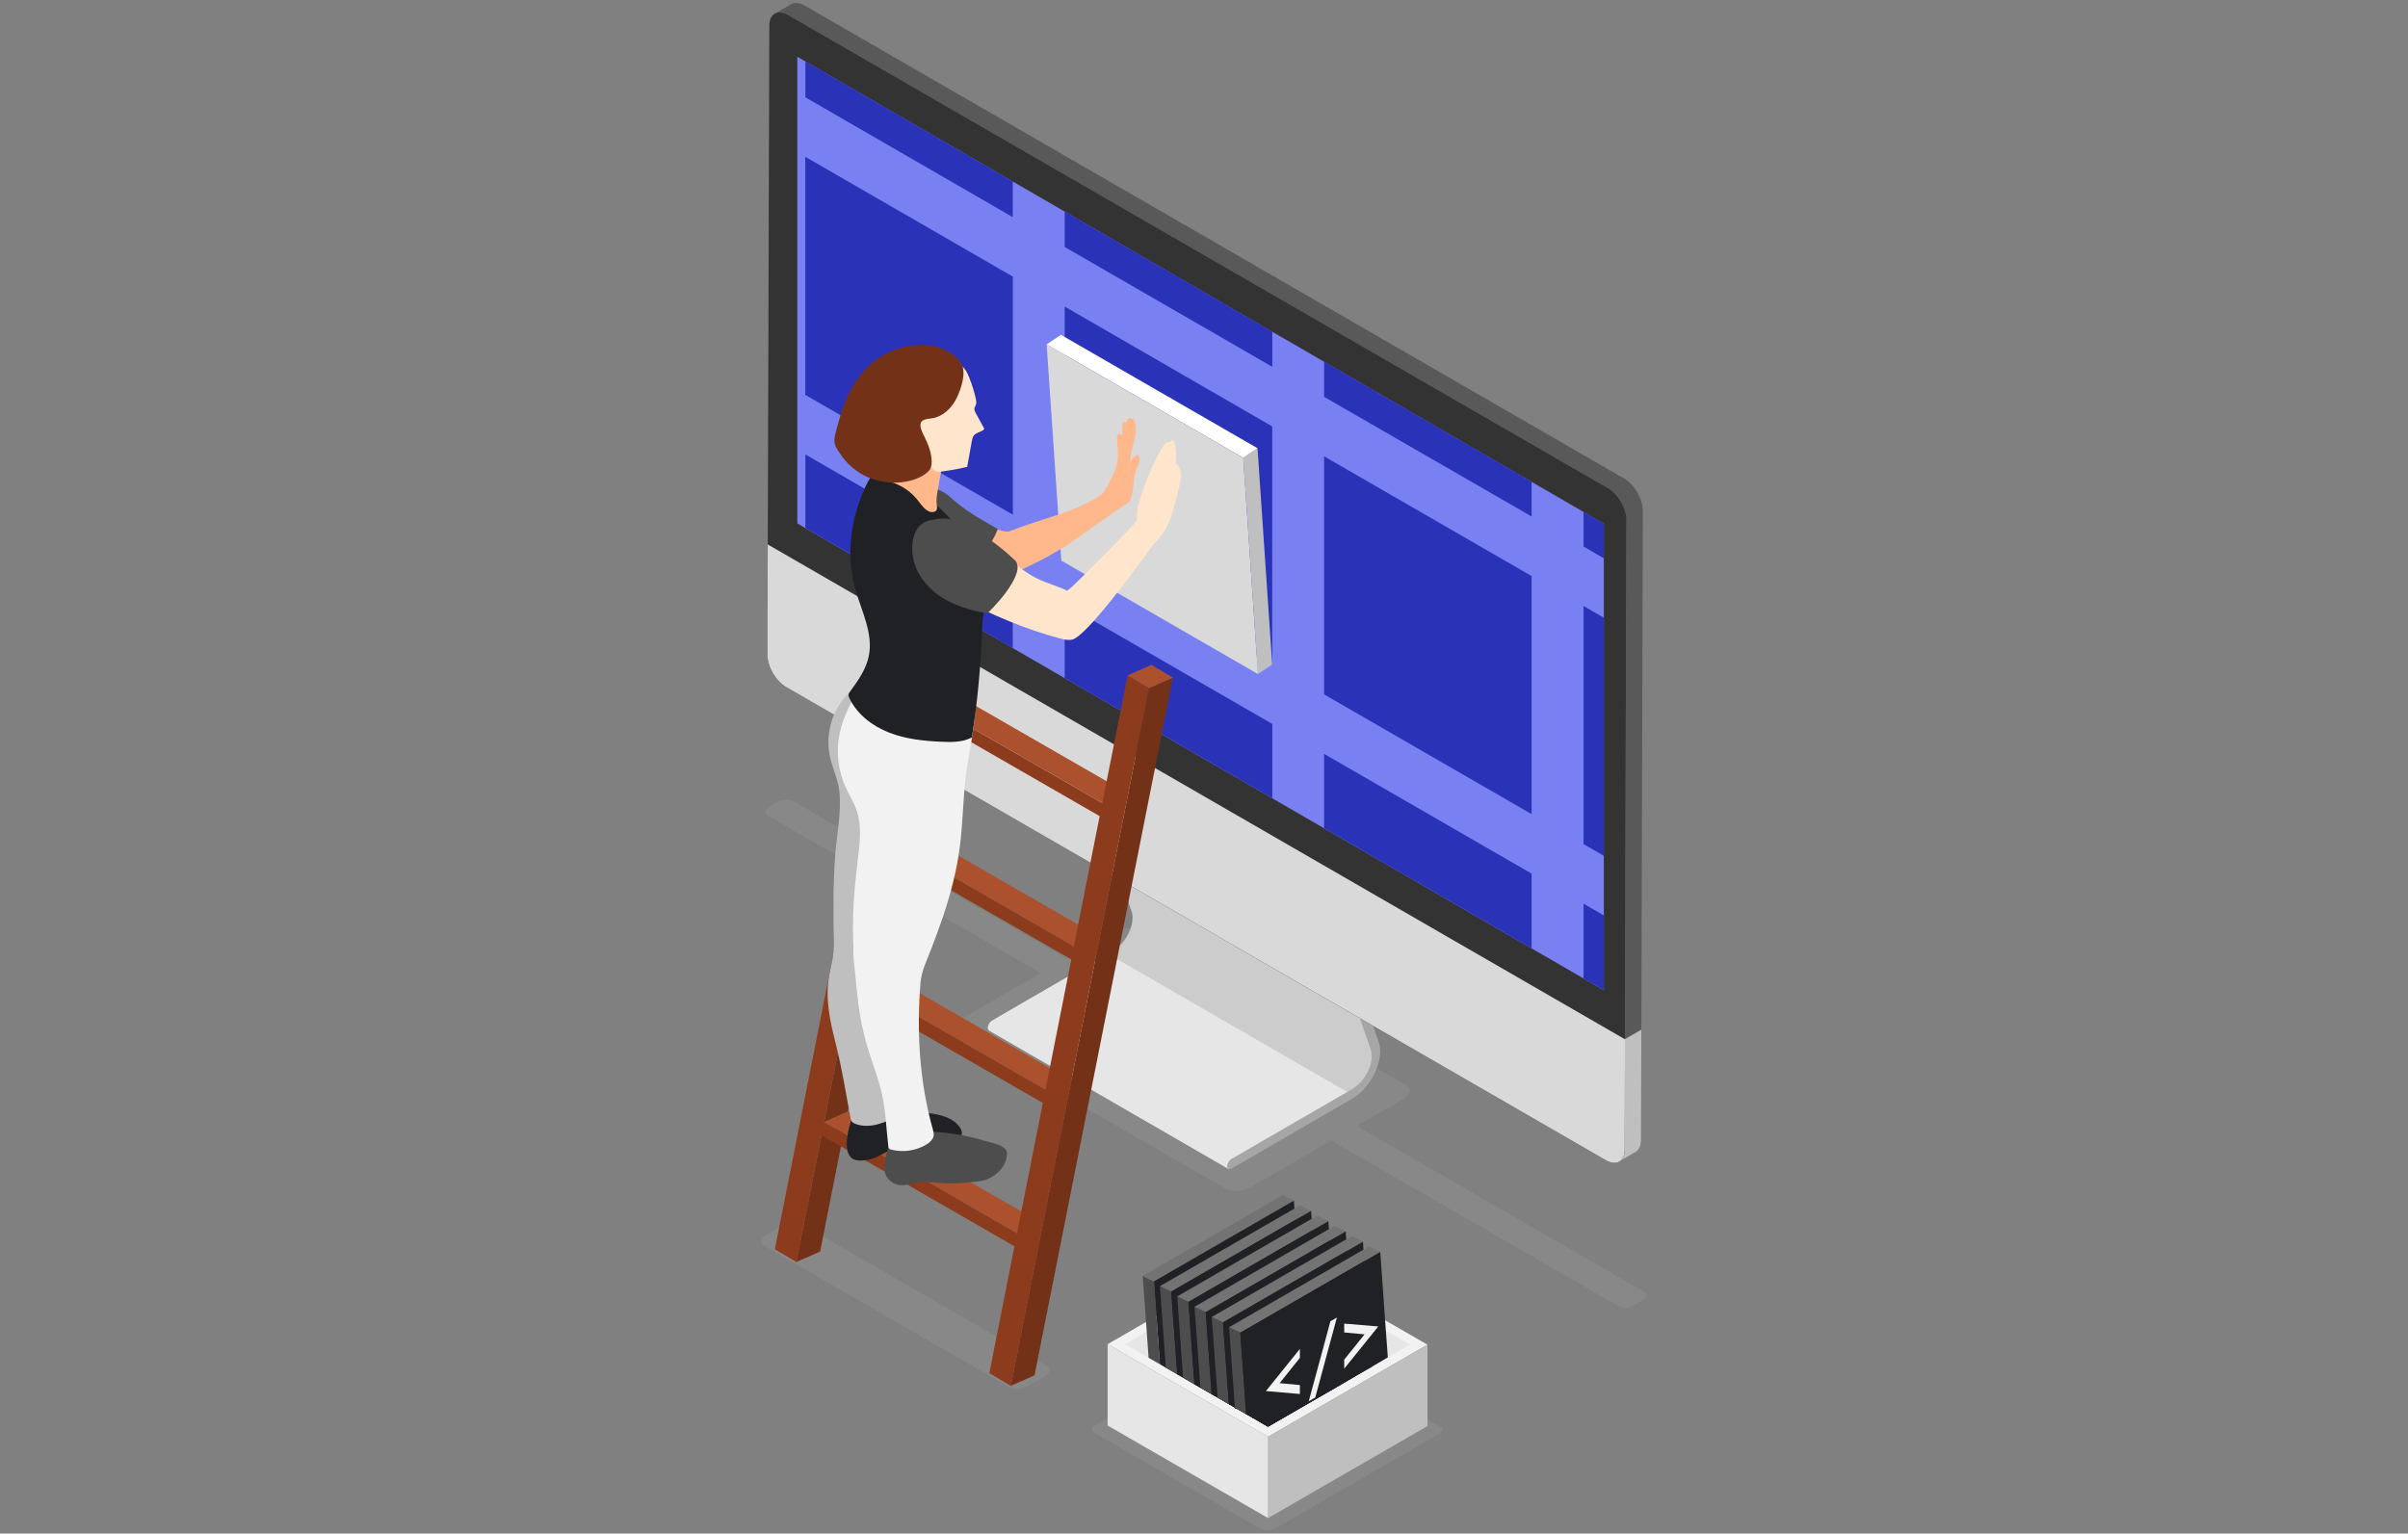 <svg width="416" height="265" viewBox="0 0 416 265" fill="none" xmlns="http://www.w3.org/2000/svg">
<rect x="0" y="0" width="416" height="265" fill="#808080" stroke="none"/>
<g clip-path="url(#clip0_1017_6535)">
<path d="M174.268 239.676L132.089 215.311C131.255 214.834 131.357 213.984 132.327 213.422L135.305 211.704C136.275 211.142 137.738 211.091 138.572 211.567L180.751 235.933C181.585 236.409 181.483 237.26 180.513 237.821L177.535 239.54C176.565 240.101 175.102 240.152 174.268 239.676Z" fill="#999999" fill-opacity="0.3"/>
<path d="M284.03 223.205L234.398 194.57L242.463 189.908C243.756 189.159 243.893 188.036 242.77 187.406L196.507 160.812C195.401 160.166 193.444 160.251 192.168 161L184.171 165.611L137.057 138.438C136.411 138.064 135.254 138.115 134.505 138.54L132.855 139.493C132.106 139.935 132.021 140.582 132.668 140.973L179.781 168.146L165.727 176.262C164.434 177.01 164.298 178.133 165.421 178.763L211.684 205.357C212.79 206.003 214.746 205.918 216.022 205.17L230.009 197.105L279.64 225.723C280.287 226.098 281.444 226.047 282.193 225.621L283.843 224.669C284.592 224.226 284.677 223.58 284.03 223.188V223.205Z" fill="#999999" fill-opacity="0.3"/>
<path d="M237.529 182.727L237.087 184.973L235.947 187.134L233.344 189.04L231.472 190.401L222.999 195.131L212.177 201.954L170.832 178.048C170.729 177.946 170.661 177.81 170.661 177.606C170.661 177.147 170.985 176.585 171.393 176.364L191.368 164.794L192.27 164.283C193.342 163.671 194.397 162.514 195.026 161.153C195.656 159.809 195.826 158.464 195.486 157.495L183.933 124.197L185.311 122.887L226.657 146.775L226.504 149.906L231.268 162.684L234.977 173.642L237.359 179.92L237.563 182.744L237.529 182.727Z" fill="#CCCCCC"/>
<path d="M233.344 189.04L231.472 190.401L222.999 195.131L212.177 201.954L170.832 178.048C170.729 177.946 170.661 177.81 170.661 177.606C170.661 177.147 170.985 176.585 171.393 176.364L191.368 164.794L233.344 189.04Z" fill="#E6E6E6"/>
<path d="M233.565 189.874L212.739 201.937C212.33 202.175 212.007 201.988 212.007 201.529C212.007 201.069 212.33 200.508 212.739 200.27L233.599 188.189C234.671 187.56 235.726 186.42 236.355 185.058C236.985 183.697 237.155 182.37 236.815 181.4L225.262 148.103L226.64 146.775L238.193 180.073C238.669 181.434 238.448 183.289 237.614 185.178C236.712 187.219 235.164 188.938 233.565 189.874Z" fill="#A6A6A6"/>
<path d="M280.593 82.698L138.98 0.942C138.078 0.432 137.261 0.381 136.683 0.721L133.841 2.372C134.437 2.031 135.254 2.082 136.138 2.593L277.752 84.349C279.538 85.386 280.985 87.888 280.967 89.929L280.661 198.636C280.661 199.657 280.304 200.372 279.725 200.712L282.567 199.062C283.145 198.721 283.503 198.007 283.503 196.986L283.809 88.279C283.809 86.237 282.363 83.736 280.593 82.698Z" fill="#595959"/>
<path d="M283.554 177.929L283.503 196.986C283.503 198.007 283.146 198.721 282.567 199.061L279.726 200.712C280.304 200.372 280.661 199.657 280.661 198.636L280.712 179.563L283.554 177.929Z" fill="#BFBFBF"/>
<path d="M280.968 89.929L280.661 198.636C280.661 200.695 279.198 201.512 277.411 200.491L135.815 118.718C134.029 117.68 132.582 115.196 132.582 113.137L132.906 4.431C132.906 2.389 134.369 1.555 136.155 2.593L277.769 84.349C279.555 85.386 281.002 87.871 280.985 89.929H280.968Z" fill="#333333"/>
<path d="M280.729 179.58L280.678 198.636C280.678 200.695 279.215 201.512 277.428 200.491L135.815 118.718C134.029 117.68 132.582 115.196 132.582 113.137L132.633 94.081L280.712 179.58H280.729Z" fill="#D9D9D9"/>
<path d="M277.071 171.106L137.738 90.44V9.807L277.071 90.491V171.106Z" fill="#7981F2"/>
<path d="M174.966 31.365V37.524L139.133 16.817V10.607L174.966 31.365Z" fill="#2A33B8"/>
<path d="M219.8 57.312V63.386L183.933 42.679V36.554L219.8 57.312Z" fill="#2A33B8"/>
<path d="M264.599 83.259V89.249L228.75 68.576V62.502L264.599 83.259Z" fill="#2A33B8"/>
<path d="M277.071 90.474V96.48L273.566 94.438V88.449L277.071 90.474Z" fill="#2A33B8"/>
<path d="M174.983 88.942L139.116 68.236V27.094L174.983 47.801V88.942Z" fill="#2A33B8"/>
<path d="M219.783 114.805L183.933 94.115V52.973L219.783 73.68V114.805Z" fill="#2A33B8"/>
<path d="M264.599 140.684L228.75 119.994V78.853L264.599 99.542V140.684Z" fill="#2A33B8"/>
<path d="M277.071 106.74V147.898L273.566 145.856V104.715L277.071 106.74Z" fill="#2A33B8"/>
<path d="M174.966 99.236V111.997L139.133 91.222V78.529L174.966 99.236Z" fill="#2A33B8"/>
<path d="M219.8 125.098V137.928L183.933 117.17V104.392L219.8 125.098Z" fill="#2A33B8"/>
<path d="M264.599 150.961V163.875L228.75 143.117V130.271L264.599 150.961Z" fill="#2A33B8"/>
<path d="M277.071 158.175V171.089L273.566 169.065V156.15L277.071 158.175Z" fill="#2A33B8"/>
<path d="M217.979 264.296L188.986 247.553C188.425 247.23 188.493 246.669 189.139 246.294L217.622 229.841C218.268 229.467 219.238 229.433 219.8 229.756L248.793 246.499C249.354 246.822 249.286 247.383 248.64 247.758L220.157 264.211C219.511 264.585 218.541 264.619 217.979 264.296Z" fill="#999999" fill-opacity="0.3"/>
<path d="M219.068 248.268L191.351 232.274L218.881 216.365L246.598 232.359L219.068 248.268Z" fill="#F2F2F2"/>
<path d="M219.051 246.515L194.363 232.274L218.898 218.118L243.587 232.359L219.051 246.515Z" fill="#E6E6E6"/>
<path d="M219.068 262.322V248.268L246.598 232.359V246.431L219.068 262.322Z" fill="#BFBFBF"/>
<path d="M191.351 232.274V246.328L219.068 262.322V248.268L191.351 232.274Z" fill="#E6E6E6"/>
<path d="M200.386 235.745L198.429 234.622L198.106 230.113L197.408 220.483L199.348 221.419L199.91 229.076L200.386 235.745Z" fill="#4D4D4D"/>
<path d="M199.348 221.419L197.408 220.483L221.586 206.531L223.526 207.467L199.348 221.419Z" fill="#737373"/>
<path d="M225.619 236.307L215.138 242.364L213.487 243.317L213.351 243.402L213.334 243.215L212.296 242.619L210.357 241.496L209.319 240.901L207.379 239.795L206.341 239.199L204.384 238.059L203.381 237.481L201.407 236.341L200.386 235.745L199.91 229.075L199.348 221.419L223.526 207.467L223.628 208.845L223.781 210.802L223.866 212.197V212.214L224.002 214.171L224.105 215.549L224.258 217.539L224.36 218.901L224.496 220.891L224.53 221.368L224.598 222.27L224.751 224.243L225.619 236.307Z" fill="#1F2125"/>
<path d="M203.381 237.481L201.407 236.341L200.845 228.531L200.386 222.253L202.343 223.188L202.649 227.493L203.381 237.481Z" fill="#4D4D4D"/>
<path d="M202.326 223.188L200.386 222.253L224.564 208.301L226.504 209.236L202.326 223.188Z" fill="#737373"/>
<path d="M228.596 238.093L216.516 245.052L215.291 244.355L213.487 243.317L213.351 243.402L213.334 243.215L212.296 242.619L210.357 241.496L209.319 240.901L207.379 239.795L206.341 239.199L204.385 238.059L203.381 237.481L202.649 227.493L202.343 223.188L223.781 210.802L226.504 209.236L226.606 210.632L226.742 212.588L226.844 213.966L226.98 215.957L227.099 217.318L227.235 219.309L227.337 220.67V220.687L227.49 222.661L227.508 223.086L228.596 238.093Z" fill="#1F2125"/>
<path d="M206.341 239.199L204.384 238.059L203.585 226.966L203.381 224.022L205.32 224.958L205.388 225.928L206.341 239.199Z" fill="#4D4D4D"/>
<path d="M205.32 224.975L203.364 224.022L227.541 210.07L229.498 211.006L205.32 224.975Z" fill="#737373"/>
<path d="M231.54 239.318L219.051 246.533L216.516 245.052L215.291 244.355L213.487 243.317L213.351 243.402L213.334 243.215L212.296 242.619L210.357 241.496L209.319 240.901L207.379 239.795L206.341 239.199L205.388 225.928L205.32 224.958L224.002 214.171L229.481 211.023L229.583 212.384L229.736 214.358L229.838 215.736V215.753L229.975 217.71L230.077 219.105L230.23 221.079L230.485 224.805L231.54 239.318Z" fill="#1F2125"/>
<path d="M209.319 240.901L207.379 239.795L206.358 225.792L208.298 226.745L209.319 240.901Z" fill="#4D4D4D"/>
<path d="M208.298 226.744L206.358 225.809L230.536 211.84L232.476 212.775L208.298 226.744Z" fill="#737373"/>
<path d="M234.296 237.719L231.54 239.318L219.051 246.533L216.516 245.052L215.291 244.355L213.487 243.317L213.351 243.402L213.334 243.215L212.296 242.619L210.357 241.496L209.319 240.901L208.298 226.745L221.076 219.377L224.258 217.54L226.98 215.957L229.736 214.358L232.476 212.792L232.578 214.154L232.731 216.144L232.833 217.506L232.969 219.496L233.48 226.523L234.296 237.719Z" fill="#1F2125"/>
<path d="M212.296 242.619L210.357 241.496L209.336 227.561L211.275 228.514L212.296 242.619Z" fill="#4D4D4D"/>
<path d="M211.275 228.514L209.336 227.578L233.514 213.609L235.453 214.562L211.275 228.514Z" fill="#737373"/>
<path d="M237.036 236.154L234.296 237.719L231.54 239.318L219.051 246.533L216.516 245.052L215.291 244.355L213.487 243.317L213.351 243.402L213.334 243.215L212.296 242.619L211.275 228.514L224.087 221.113L224.496 220.891L227.235 219.309L229.975 217.71L232.731 216.144L235.453 214.562L235.555 215.923L235.708 217.914L236.457 228.242L237.036 236.154Z" fill="#1F2125"/>
<path d="M215.291 244.355L213.487 243.317L213.351 243.402L213.334 243.215L212.33 229.348L214.27 230.301L215.138 242.364L215.291 244.355Z" fill="#4D4D4D"/>
<path d="M214.27 230.284L212.33 229.348L236.491 215.396L238.448 216.332L214.27 230.284Z" fill="#737373"/>
<path d="M239.758 234.554L237.036 236.154L234.296 237.719L231.54 239.318L219.051 246.533L216.516 245.052L215.291 244.355L215.138 242.364L214.27 230.301L224.751 224.243L227.133 222.865L227.49 222.661L229.924 221.249L230.23 221.079L232.969 219.496L235.709 217.914L238.448 216.332L239.418 229.96L239.758 234.554Z" fill="#1F2125"/>
<path d="M221.076 239.012L224.564 239.335V240.884L218.694 240.373L224.564 233.091V234.639L221.076 238.995V239.012Z" fill="#F2F2F2"/>
<path d="M227.218 241.496L226.095 242.143C227.218 238.042 228.052 234.963 228.596 232.921L229.838 228.31L230.961 227.663L227.218 241.496Z" fill="#F2F2F2"/>
<path d="M235.725 230.573L232.22 230.25V228.718L238.108 229.212L232.22 236.511V234.946L235.725 230.59V230.573Z" fill="#F2F2F2"/>
<path d="M137.568 218.067L141.685 216.264L146.024 194.349L141.924 196.169L137.568 218.067Z" fill="#733118"/>
<path d="M142.366 193.906L146.483 192.086L150.941 169.575L146.824 171.379L142.366 193.906Z" fill="#733118"/>
<path d="M147.283 169.116L151.384 167.312L155.859 144.785L151.741 146.605L147.283 169.116Z" fill="#733118"/>
<path d="M175.698 213.082L179.815 211.278L146.483 192.085L142.366 193.906L175.698 213.082Z" fill="#AB512E"/>
<path d="M152.183 144.342L156.301 142.522L160.759 120.011L156.641 121.832L152.183 144.342Z" fill="#733118"/>
<path d="M180.615 188.308L184.716 186.488L151.384 167.312L147.283 169.116L180.615 188.308Z" fill="#AB512E"/>
<path d="M161.473 97.518L165.574 95.714L161.865 93.502L157.747 95.323L161.473 97.518Z" fill="#AB512E"/>
<path d="M157.101 119.569L161.218 117.748L165.574 95.714L161.473 97.518L157.101 119.569Z" fill="#733118"/>
<path d="M185.515 163.535L189.633 161.714L156.301 142.522L152.183 144.342L185.515 163.535Z" fill="#AB512E"/>
<path d="M190.432 138.761L194.55 136.941L161.218 117.748L157.101 119.569L190.432 138.761Z" fill="#AB512E"/>
<path d="M174.609 239.471L178.726 237.651L202.632 117.102L198.514 118.922L174.609 239.471Z" fill="#733118"/>
<path d="M133.859 215.872L137.585 218.084L141.923 196.169L175.255 215.362L170.917 237.277L174.626 239.489L198.514 118.939L194.805 116.727L190.432 138.779L157.101 119.586L161.473 97.535L157.747 95.323L133.859 215.872ZM185.515 163.535L152.183 144.342L156.641 121.832L189.973 141.024L185.515 163.535ZM180.615 188.308L147.283 169.116L151.741 146.605L185.073 165.798L180.615 188.308ZM142.366 193.906L146.824 171.396L180.156 190.588L175.698 213.099L142.366 193.906Z" fill="#8C3C1D"/>
<path d="M198.514 118.922L202.632 117.102L198.923 114.89L194.805 116.71L198.514 118.922Z" fill="#AB512E"/>
<path d="M214.781 79.108L217.248 77.457L219.783 114.822L217.316 116.472L214.781 79.108Z" fill="#BFBFBF"/>
<path d="M180.819 59.507L183.286 57.857L217.248 77.458L214.78 79.108L180.819 59.507Z" fill="white"/>
<path d="M214.78 79.108L217.316 116.472L183.354 96.871L180.819 59.507L214.78 79.108Z" fill="#D9D9D9"/>
<path d="M196.796 78.989C196.779 78.853 196.728 78.683 196.592 78.632C196.473 78.581 196.337 78.666 196.217 78.734C195.792 79.04 195.469 79.465 195.265 79.942C195.282 79.312 195.333 78.649 195.486 78.036C195.639 77.407 195.809 76.777 195.962 76.13C196.183 75.144 196.337 74.106 196.098 73.119C196.013 72.745 195.826 72.336 195.452 72.234C195.043 72.115 194.584 72.523 194.652 72.949C194.431 72.898 194.142 72.847 194.006 73.034C193.92 73.136 193.903 73.289 193.903 73.442C193.903 74.055 193.903 74.667 193.903 75.28C193.733 75.076 193.461 74.871 193.223 74.99C192.985 75.11 192.951 75.433 192.968 75.688C193.036 76.896 193.223 78.104 193.087 79.312C193.019 79.857 192.9 80.401 192.729 80.929C192.44 81.83 191.028 84.757 190.449 85.25C189.224 86.305 187.744 87.003 186.264 87.632C183.814 88.67 181.262 89.436 178.743 90.253C177.314 90.712 175.902 91.206 174.507 91.767C174.098 91.937 173.775 91.886 173.35 91.784C171.342 91.325 169.368 90.678 167.582 89.64C166.782 89.181 166.033 88.619 165.353 88.007C164.417 87.139 163.804 85.897 162.715 85.216C161.439 84.434 159.874 83.923 158.666 85.165C157.713 86.135 157.747 87.769 158.394 88.96C159.023 90.168 160.146 91.018 161.235 91.835C165.132 94.762 169.317 97.535 174.081 98.522C174.234 98.556 174.388 98.59 174.524 98.539C174.779 98.471 174.932 98.25 175.034 98.011C175.153 98.147 175.272 98.301 175.408 98.437C175.511 98.539 175.63 98.658 175.783 98.675C175.936 98.709 176.089 98.624 176.242 98.556C177.825 97.79 179.424 97.041 180.972 96.191C182.878 95.153 184.733 93.979 186.502 92.72C187.404 92.073 193.104 87.99 193.988 87.462C194.329 87.258 194.669 87.054 194.975 86.799C195.094 86.714 195.197 86.612 195.265 86.475C195.35 86.339 195.367 86.186 195.401 86.033C195.52 85.438 195.707 84.842 195.775 84.246C195.894 83.226 195.894 82.171 196.285 81.201C196.422 80.878 196.609 80.554 196.711 80.231C196.847 79.84 196.881 79.431 196.83 79.023L196.796 78.989Z" fill="#FFB78C"/>
<path d="M165.472 87.02C167.531 88.67 169.862 89.981 172.159 91.291C172.227 91.325 172.312 91.393 172.329 91.461C172.329 91.512 172.329 91.563 172.295 91.614C171.563 93.418 170.508 95.153 168.943 96.31C168.466 96.667 167.888 96.974 167.292 97.059C167.054 97.093 166.68 97.11 166.442 96.991C166.22 96.888 166.186 96.718 166.084 96.497C165.88 96.055 165.659 95.612 165.421 95.187C164.944 94.353 164.4 93.571 163.787 92.839C162.681 91.512 161.388 90.338 160.47 88.875C160.146 88.364 159.874 87.803 159.789 87.207C159.721 86.714 159.789 86.169 160.01 85.727C160.231 85.251 160.231 84.927 160.231 84.383C160.231 84.315 160.231 84.247 160.282 84.213C160.333 84.144 160.435 84.162 160.521 84.178C161.439 84.366 162.375 84.638 163.175 85.148C163.753 85.506 164.247 85.982 164.774 86.442C165.012 86.646 165.251 86.85 165.489 87.037L165.472 87.02Z" fill="#4D4D4D"/>
<path d="M146.296 197.973C146.33 198.84 146.585 199.81 147.334 200.253C147.708 200.474 148.168 200.542 148.61 200.542C149.41 200.542 150.227 200.406 150.975 200.116C151.792 199.81 152.524 199.334 153.323 198.977C156.743 197.53 160.759 198.687 164.315 197.615C165.149 197.36 166.067 196.833 166.169 195.965C166.22 195.437 165.948 194.927 165.608 194.519C164.876 193.651 163.821 193.106 162.715 192.783C161.626 192.46 160.486 192.358 159.346 192.239C157.067 191.983 154.804 191.626 152.507 191.524C151.111 191.456 149.648 191.507 148.338 192.035C147.794 192.256 147.419 192.426 147.249 192.987C147.011 193.736 146.79 194.468 146.602 195.216C146.398 196.101 146.262 197.02 146.296 197.939V197.973Z" fill="#1F2125"/>
<path d="M157.628 124.486C157.883 122.632 158.053 120.743 157.679 118.905C157.526 118.14 157.305 116.796 156.539 116.472C155.637 116.081 154.616 115.962 153.647 116.064C152.507 116.183 151.401 116.574 150.363 117.085C148.542 117.987 146.909 119.263 145.667 120.845C143.608 123.499 142.706 126.885 143.285 130.22C143.557 131.854 144.203 133.385 144.646 134.95C145.088 136.499 145.156 138.03 145.088 139.646C145.02 141.654 144.714 143.645 144.493 145.653C144.084 149.447 143.965 153.258 143.982 157.069C143.982 159.009 144.016 160.949 144.067 162.888C144.118 164.913 143.574 166.717 143.234 168.673C142.519 172.74 143.438 176.619 144.425 180.533C145.463 184.701 146.143 188.938 146.926 193.141C146.96 193.362 147.011 193.6 147.147 193.787C147.283 193.974 147.504 194.093 147.726 194.178C148.866 194.655 150.159 194.621 151.35 194.349C152.541 194.076 153.681 193.549 154.787 193.039C153.715 188.394 153.272 183.629 153.085 178.882C152.966 176.007 152.949 173.114 152.932 170.239C152.932 168.793 152.932 167.363 152.915 165.917C152.915 165.271 152.847 164.59 152.915 163.943C152.915 163.858 152.932 163.79 152.949 163.705C153.051 163.144 153.238 162.616 153.357 162.055C153.511 161.289 153.477 160.387 152.932 159.826C152.932 159.826 152.915 159.826 152.898 159.809C153.579 159.52 154.242 159.213 154.872 158.856C154.974 158.805 155.059 158.737 155.127 158.652C155.195 158.567 155.212 158.448 155.246 158.346C155.842 155.402 156.029 152.39 155.808 149.396C155.705 147.984 155.365 146.622 155.229 145.21C155.076 143.662 155.093 142.114 155.178 140.565C155.518 135.138 156.862 129.846 157.594 124.452L157.628 124.486Z" fill="#BFBFBF"/>
<path d="M173.86 198.874C173.384 197.82 171.342 197.496 170.457 197.224C169.283 196.867 168.092 196.56 166.884 196.305C164.468 195.812 162.001 195.557 159.551 195.472C158.087 195.42 156.573 195.437 155.178 195.897C154.702 196.05 154.14 196.271 153.902 196.748C153.664 197.258 153.545 197.888 153.391 198.432C153.153 199.249 152.949 200.066 152.847 200.916C152.762 201.546 152.745 202.209 152.949 202.822C153.34 204.013 154.582 204.813 155.825 204.813C156.607 204.813 157.356 204.54 158.139 204.387C159.823 204.064 161.541 204.387 163.243 204.472C164.502 204.54 165.744 204.472 166.986 204.353C168.126 204.234 169.606 204.183 170.661 203.724C172.414 202.975 173.843 201.427 173.962 199.436C173.962 199.232 173.945 199.045 173.86 198.874Z" fill="#4D4D4D"/>
<path d="M168.024 118.752C167.139 120.113 165.251 120.369 163.634 120.216C160.521 119.892 157.594 118.531 155.025 116.727C154.293 116.217 153.579 115.673 152.711 115.468C150.193 114.907 149.291 117.408 148.304 119.11C146.926 121.509 145.616 124.027 145.054 126.749C144.408 129.846 144.782 133.147 146.075 136.022C146.705 137.417 147.555 138.71 148.032 140.157C148.9 142.76 148.542 145.601 148.219 148.324C147.607 153.377 147.147 158.482 147.436 163.569C147.385 164.811 147.504 166.087 147.641 167.329C147.777 168.639 147.913 169.949 148.032 171.26C148.372 174.56 148.883 177.691 149.835 180.856C150.652 183.612 151.758 186.284 152.371 189.074C153.017 192.018 153.102 195.029 153.46 198.024C153.477 198.177 153.494 198.33 153.596 198.449C153.698 198.585 153.868 198.636 154.038 198.67C156.012 199.164 158.173 198.857 159.942 197.837C160.606 197.445 161.269 196.867 161.32 196.101C161.32 195.795 161.252 195.506 161.167 195.199C158.853 187.049 158.326 178.253 159.023 169.83C159.194 167.857 160.01 166.189 160.725 164.369C161.474 162.429 162.205 160.489 162.869 158.516C164.196 154.551 165.285 150.502 165.812 146.35C166.357 142.216 166.357 138.013 166.884 133.878C167.463 129.352 168.654 124.878 168.569 120.335C168.569 119.739 168.484 119.076 168.041 118.701L168.024 118.752Z" fill="#F2F2F2"/>
<path d="M147.811 101.959C148.883 105.702 150.856 109.462 150.108 113.291C149.665 115.588 148.27 117.561 146.892 119.45C146.756 119.62 146.62 119.807 146.603 120.028C146.569 120.267 146.671 120.505 146.773 120.709C148.117 123.482 150.737 125.473 153.613 126.596C156.488 127.719 159.602 128.042 162.664 128.178C164.451 128.263 166.323 128.263 167.905 127.43C168.875 121.219 169.453 114.941 169.675 108.663C169.709 107.574 169.743 106.468 170.117 105.447C170.695 103.915 172.023 102.673 172.193 101.04C172.346 99.509 171.444 98.096 170.525 96.871C166.986 92.175 162.716 88.092 158.445 84.042C157.186 82.851 155.91 81.643 154.446 80.707C153.579 80.163 152.728 80.197 151.86 80.793C151.299 81.184 150.873 81.728 150.499 82.307C149.818 83.345 149.308 84.485 148.866 85.642C148.849 85.693 148.832 85.744 148.798 85.795C146.79 91.001 146.262 96.514 147.811 101.925V101.959Z" fill="#1F2125"/>
<path d="M151.128 81.082C151.026 81.507 150.992 82.001 151.247 82.358C151.537 82.749 152.081 82.851 152.558 82.936C154.77 83.345 156.896 84.451 158.326 86.169C158.87 86.816 159.329 87.564 160.01 88.092C160.35 88.347 160.776 88.551 161.184 88.483C162.256 88.33 161.78 87.309 161.78 86.629C161.78 85.659 162.035 84.638 162.188 83.685C162.494 81.728 162.903 79.789 163.379 77.866C162.562 77.662 161.814 77.219 161.099 76.777C159.993 76.114 158.87 75.45 157.832 74.667C157.22 74.208 156.641 73.731 155.944 73.425C155.229 73.119 154.446 73.034 153.681 73.051C153.034 73.051 152.37 72.966 152.098 73.697C151.979 74.021 151.979 74.395 151.979 74.752C151.979 76.097 151.962 77.441 151.724 78.768C151.605 79.448 151.384 80.078 151.196 80.725C151.162 80.827 151.128 80.946 151.111 81.065L151.128 81.082Z" fill="#FFB78C"/>
<path d="M168.586 68.967C168.654 69.29 168.705 69.614 168.603 69.92C168.535 70.124 168.398 70.294 168.347 70.499C168.279 70.822 168.432 71.128 168.586 71.417C169.079 72.319 169.555 73.204 170.049 74.106C169.624 74.684 168.705 74.667 168.262 75.229C168.024 75.501 167.956 75.875 167.888 76.233C167.616 77.713 167.361 79.193 167.088 80.673C165.642 81.014 164.179 81.286 162.699 81.473C162.341 81.524 161.984 81.558 161.644 81.422C161.354 81.303 161.15 81.082 160.946 80.861C160.436 80.299 159.993 79.669 159.636 79.006C159.466 78.7 159.296 78.376 158.989 78.206C158.717 78.07 158.394 78.087 158.088 78.104C154.685 78.274 151.248 76.317 149.767 73.255C148.287 70.192 148.917 66.211 151.333 63.829C153.136 62.059 155.688 61.225 158.224 61.072C160.044 60.97 161.882 61.191 163.583 61.838C164.451 62.161 165.268 62.604 166.016 63.148C166.85 63.761 167.156 64.526 167.531 65.479C167.973 66.602 168.33 67.759 168.586 68.95V68.967Z" fill="#FFE5CC"/>
<path d="M159.5 72.608C158.428 73.204 159.398 74.803 159.772 75.603C160.197 76.488 160.589 77.407 160.793 78.359C160.946 79.108 161.065 80.095 160.793 80.826C160.589 81.371 160.044 81.779 159.551 82.103C158.972 82.477 158.309 82.749 157.645 82.953C154.991 83.736 152.03 83.498 149.546 82.29C147.777 81.422 146.245 80.078 145.156 78.427C144.663 77.696 144.067 76.862 144.152 75.96C144.255 74.837 144.68 73.663 144.969 72.574C145.633 70.09 146.603 67.674 148.083 65.581C149.563 63.472 151.554 61.702 153.919 60.715C157.39 59.286 161.541 58.98 164.706 61.345C165.285 61.77 165.812 62.297 166.135 62.927C166.952 64.561 165.999 67.266 165.268 68.78C164.434 70.499 162.886 72.013 160.997 72.285C160.504 72.353 159.976 72.353 159.551 72.608H159.5Z" fill="#733118"/>
<path d="M203.619 80.554C203.568 80.452 203.5 80.35 203.398 80.316C203.296 80.265 203.159 80.316 203.125 80.418C203.262 79.193 203.21 77.934 202.989 76.709C202.955 76.556 202.921 76.386 202.819 76.249C202.717 76.13 202.53 76.045 202.394 76.13C202.275 76.198 202.224 76.352 202.087 76.42C201.985 76.471 201.866 76.42 201.764 76.42C201.356 76.403 201.067 76.794 200.879 77.151C199.161 80.163 197.8 83.362 196.813 86.697C196.575 87.496 196.439 88.432 196.405 89.266C196.405 89.47 196.405 89.657 196.354 89.844C196.319 89.98 196.251 90.099 196.183 90.219C195.996 90.593 185.617 101.193 184.715 101.806C184.579 101.891 184.46 101.976 184.324 102.061C182.81 101.312 181.142 100.87 179.594 100.172C176.582 98.794 174.166 96.378 171.563 94.336C169.981 93.094 168.279 91.954 166.374 91.273C165.489 90.95 164.519 90.695 163.566 90.661C162.886 90.661 162.528 90.967 162.052 91.41C161.269 92.158 160.606 93.009 160.18 94.013C159.687 95.153 159.449 96.463 159.891 97.637C160.299 98.76 161.031 99.764 161.899 100.598C163.073 101.72 164.485 102.537 165.897 103.32C171.342 106.297 177.11 108.714 183.099 110.313C183.78 110.5 184.494 110.67 185.175 110.534C187.676 110.075 196.541 97.773 199.331 93.996C200.488 92.89 201.441 91.563 202.036 90.065C202.343 89.317 202.564 88.551 202.768 87.768C203.091 86.594 203.415 85.403 203.704 84.212C203.857 83.583 204.01 82.953 204.01 82.307C204.01 81.694 203.874 81.065 203.568 80.537L203.619 80.554Z" fill="#FFE5CC"/>
<path d="M170.831 105.753C172.074 104.46 173.316 103.133 174.302 101.619C175.017 100.513 176.276 98.522 175.596 97.161C175.511 96.974 175.357 96.837 175.204 96.701C172.635 94.234 169.674 92.158 166.493 90.576C165.863 90.27 165.234 89.981 164.57 89.81C163.345 89.487 162.035 89.589 160.81 89.878C160.384 89.981 159.976 90.1 159.602 90.304C157.322 91.614 157.305 95.204 157.985 97.365C158.768 99.883 160.64 101.959 162.886 103.337C165.132 104.715 167.701 105.481 170.287 105.94C170.372 105.94 170.457 105.974 170.542 105.94C170.661 105.906 170.746 105.821 170.831 105.736V105.753Z" fill="#4D4D4D"/>
</g>
<defs>
<clipPath id="clip0_1017_6535">
<rect width="152.945" height="264" fill="white" transform="translate(131.527 0.5)"/>
</clipPath>
</defs>
</svg>
